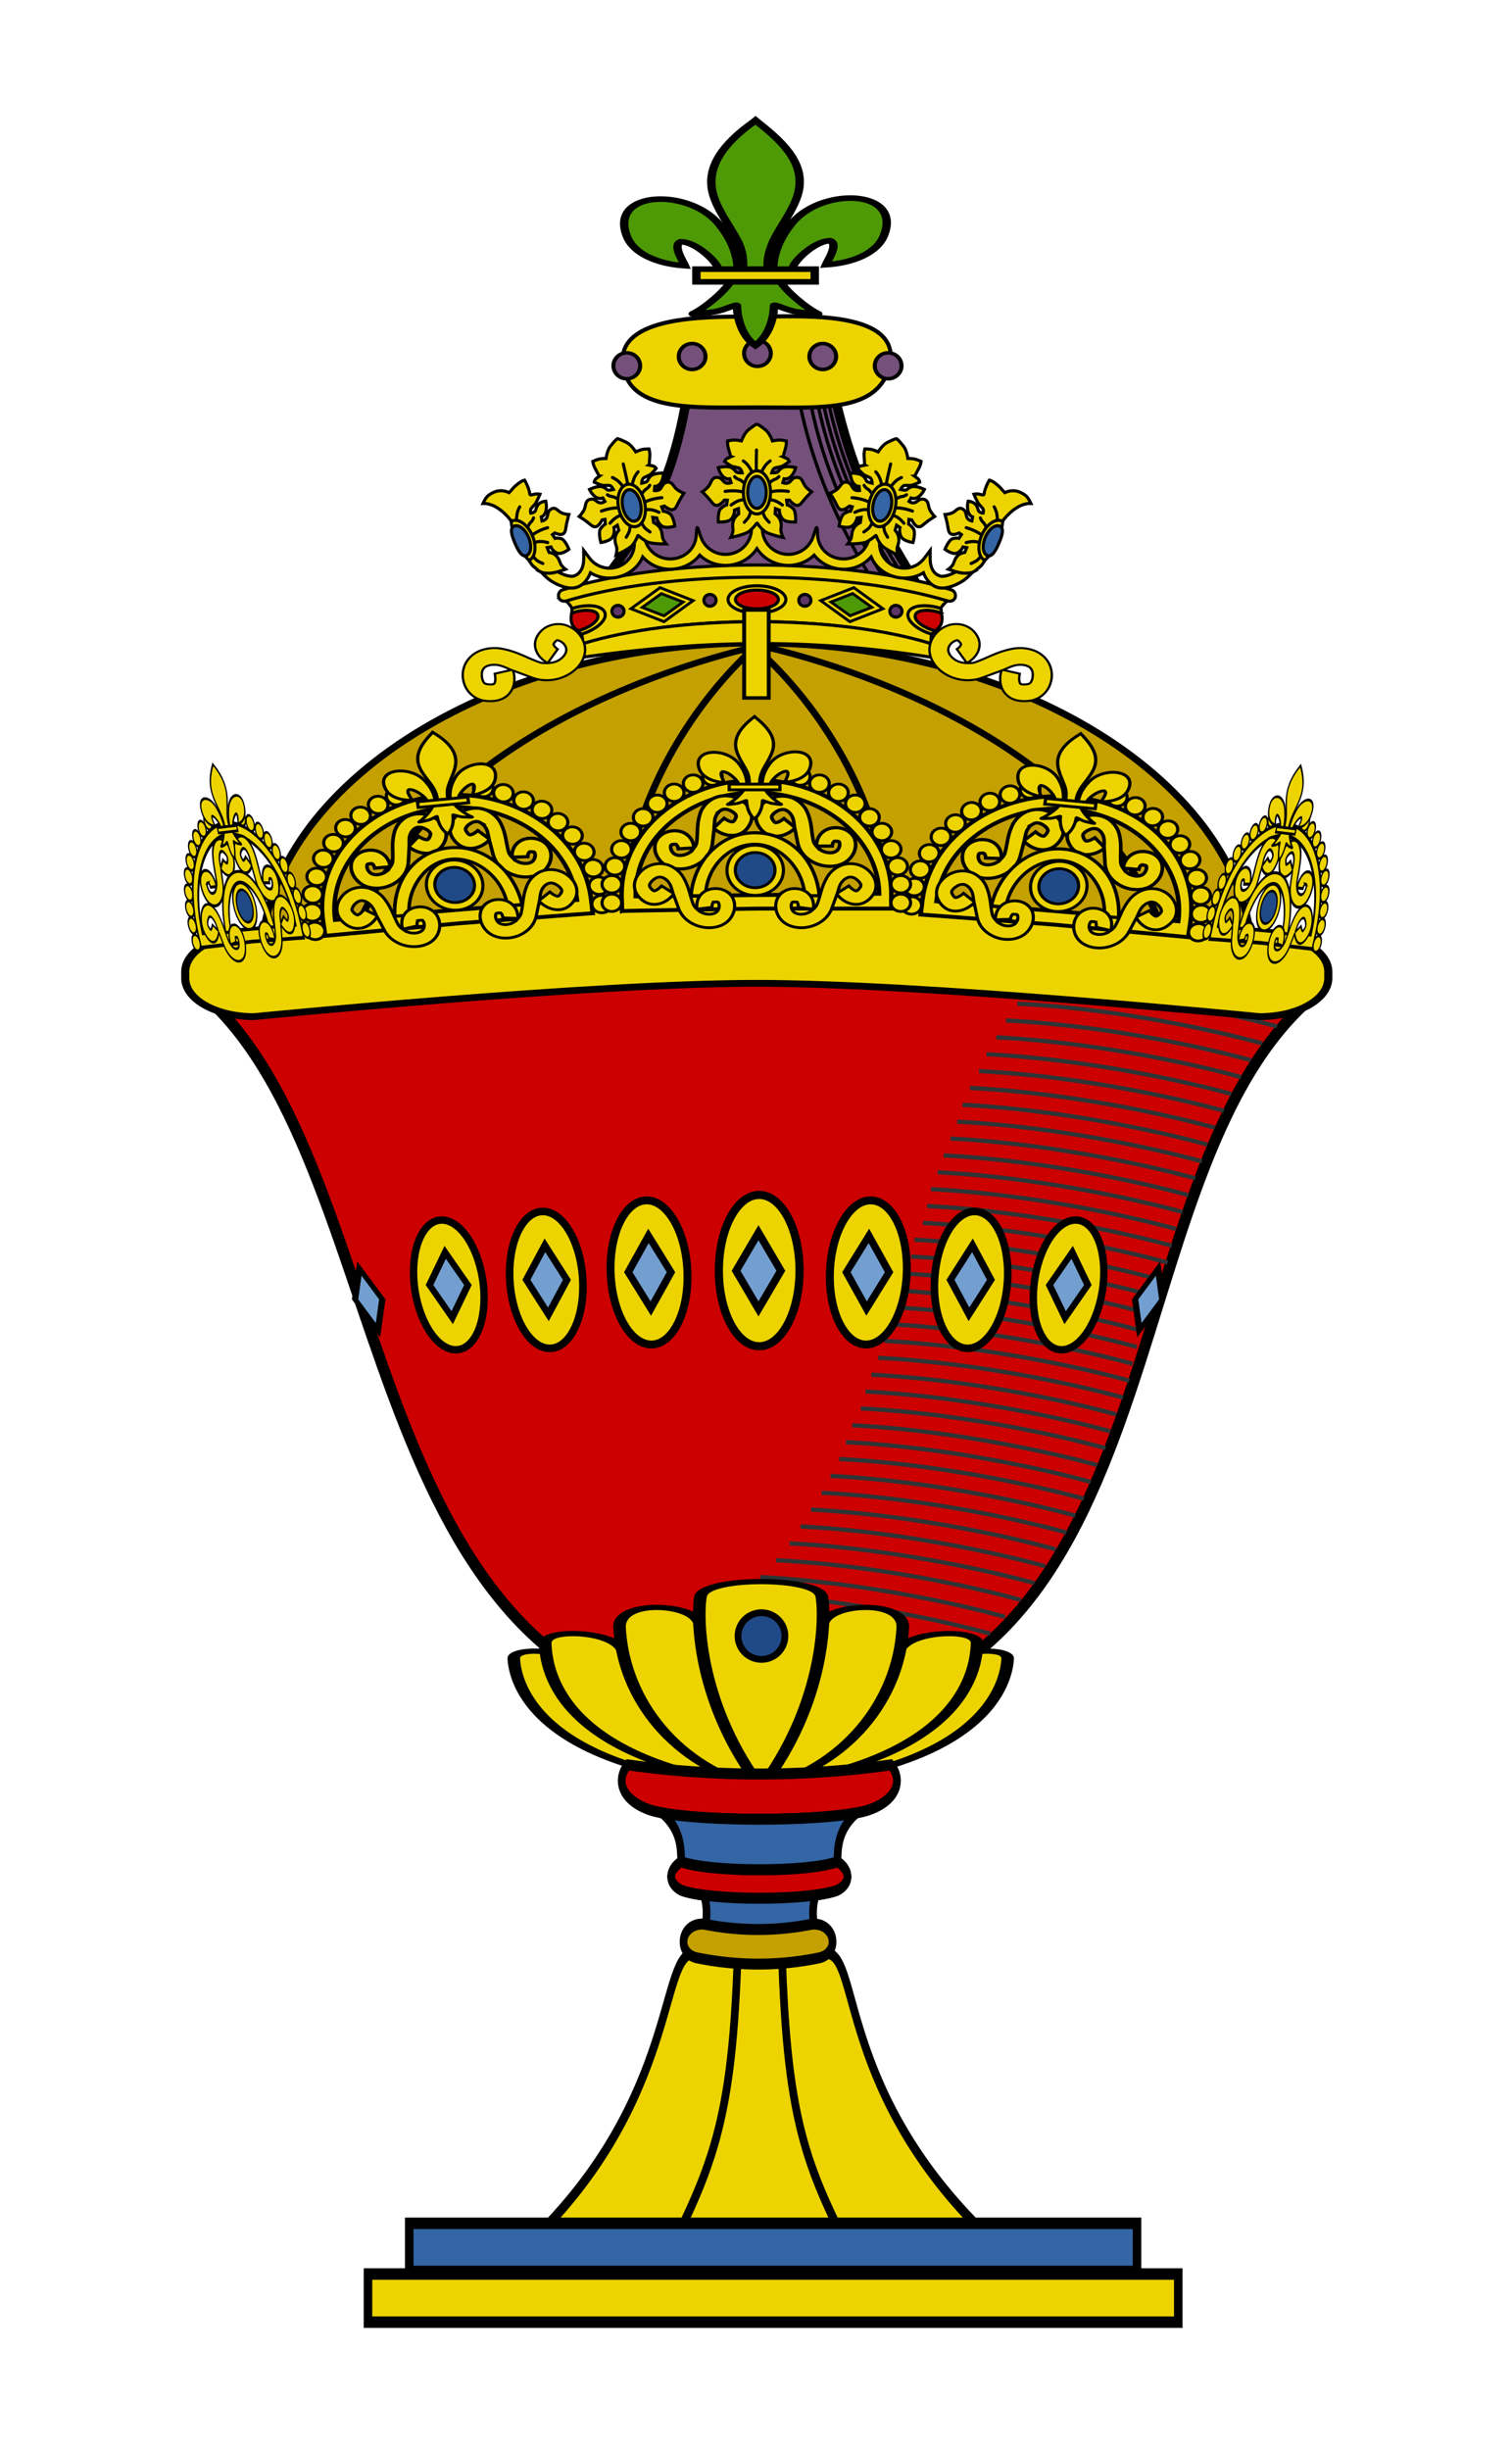 <svg xmlns="http://www.w3.org/2000/svg" xmlns:xlink="http://www.w3.org/1999/xlink" width="178.998" height="289.999" viewBox="0 0 47.36 76.729" xmlns:v="https://vecta.io/nano"><style><![CDATA[.B{fill:#edd400}.C{fill-rule:evenodd}.D{stroke-width:.415}.E{stroke-width:3.074}.F{stroke-width:.4}.G{stroke-width:.387}.H{fill:#729fcf}.I{fill:#3465a4}.J{fill:none}.K{stroke-width:1.154}.L{fill:#c00}.M{fill:#204a87}.N{stroke-width:.813}.O{stroke-width:1.284}.P{stroke-width:1.054}.Q{stroke-width:.438}.R{stroke-width:.386}.S{stroke-linecap:round}.T{stroke-width:22.636}.U{fill:#4e9a06}.V{stroke-width:1.009}.W{stroke-width:.967}.X{stroke-width:.943}.Y{stroke-width:.948}.Z{stroke-width:1.362}.a{stroke-width:3.367}.b{stroke-width:3.375}]]></style><g transform="matrix(.265 0 0 .264 -3.867 55.398)"><g transform="matrix(.928 0 0 .928 5.395 4.792)"><path d="M177.38-104.13c-27.278 22.738-15.881 92.133-69.479 92.722S61.753-81.393 35.834-104.13c0 0 47.182-9.128 70.773-9.128s70.773 9.128 70.773 9.128z" stroke="#000" stroke-width="1.438" class="C L"/><g stroke="#2e3436" stroke-width=".539" class="J"><use xlink:href="#B"/><use xlink:href="#B" x="1.87" y="-2.156"/><use xlink:href="#B" x="3.87" y="-4.312"/><use xlink:href="#B" x="5.59" y="-6.468"/><use xlink:href="#B" x="6.99" y="-8.624"/><use xlink:href="#B" x="8.32" y="-10.78"/><use xlink:href="#B" x="9.69" y="-12.936"/><use xlink:href="#B" x="10.82" y="-15.091"/><use xlink:href="#B" x="11.92" y="-17.247"/><use xlink:href="#B" x="12.78" y="-19.403"/><use xlink:href="#B" x="13.58" y="-21.559"/><use xlink:href="#B" x="14.67" y="-23.715"/><use xlink:href="#B" x="15.28" y="-25.871"/><use xlink:href="#B" x="16.02" y="-28.027"/><use xlink:href="#B" x="16.9" y="-30.183"/><use xlink:href="#B" x="17.71" y="-32.339"/><use xlink:href="#B" x="18.12" y="-34.495"/><use xlink:href="#B" x="18.66" y="-36.651"/><use xlink:href="#B" x="18.93" y="-38.807"/><use xlink:href="#B" x="20.01" y="-40.963"/><use xlink:href="#B" x="21.09" y="-43.119"/><use xlink:href="#B" x="21.5" y="-45.275"/><use xlink:href="#B" x="25.23" y="-56.055"/><use xlink:href="#B" x="22.58" y="-47.431"/><use xlink:href="#B" x="23.12" y="-49.587"/><use xlink:href="#B" x="27.62" y="-62.523"/><use xlink:href="#B" x="26.95" y="-60.367"/><use xlink:href="#B" x="26.09" y="-58.211"/><use xlink:href="#B" x="24.47" y="-53.899"/><use xlink:href="#B" x="23.61" y="-51.743"/><use xlink:href="#B" x="28.58" y="-64.679"/><use xlink:href="#B" x="29.73" y="-66.835"/><use xlink:href="#B" x="30.68" y="-68.991"/><use xlink:href="#B" x="31.93" y="-71.147"/><use xlink:href="#B" x="33.17" y="-73.305"/><use xlink:href="#B" x="34.61" y="-75.455"/><use xlink:href="#B" x="36.52" y="-77.615"/><use xlink:href="#B" x="38.14" y="-79.775"/></g><g stroke="#000"><g transform="matrix(1.13 0 0 .472 -10.582 -84.725)"><g stroke-width="1.416" class="B"><path d="M110.77 134.08c-.381-4.182-13.296-4.181-13.678 0a26.85 26.85 0 0 0-.066.918c-.342 6.089.37 22.694 6.905 38.543 6.534-15.848 7.247-32.454 6.905-38.543-.019-.339-.042-.646-.066-.918z" class="C"/><path d="M103.93 173.54c-9.647-4.832-15.538-21.171-15.963-38.362-.174-7.046 9.179-5.681 9.059-.18"/><g class="C"><path d="M110.84 134.99c.343 6.089-.37 22.694-6.905 38.543 9.647-4.832 15.538-21.171 15.963-38.363.174-7.046-9.179-5.681-9.058-.18z"/><path d="M103.93 173.54c-6.535-15.848-7.248-32.454-6.905-38.543.12-5.501-9.233-6.866-9.059.18.425 17.191 6.317 33.531 15.964 38.363z"/></g><path d="M125.72 140.23c.4-4.487 6.172-4.514 5.994-1.546-.13 6.093-2.239 30.692-27.784 34.858M82.064 140.23c-.402-4.487-6.194-4.514-6.015-1.546.13 6.093 2.247 30.692 27.881 34.858"/><path d="M88.501 137.77c-.226-6.731-8.963-7.49-8.909-3.299.101 7.976 1.825 32.816 25.891 39.068"/><path d="M103.93 173.54c-9.647-5.456-15.538-23.906-15.963-43.318-.174-7.956 9.179-6.415 9.059-.204"/><path d="M119.29 137.77c.228-6.731 9.03-7.49 8.976-3.299-.102 7.976-1.838 32.816-26.085 39.068"/><path d="M103.93 173.54c9.647-5.456 15.538-23.906 15.963-43.318.174-7.956-9.179-6.415-9.058-.204"/><path d="M103.93 173.54c-6.898-21.893-7.308-44.891-6.838-51.636.381-5.471 13.296-5.472 13.678 0 .47 6.744.06 29.742-6.838 51.636"/></g><path transform="matrix(.954 0 0 2.284 5.322 -1066.3)" d="m106.17 524.89a2.768 2.768 0 1 1-5.537 0 2.768 2.768 0 1 1 5.537 0z" stroke-width=".8" class="M"/></g><path d="M111.748-68.875c0 5.342-2.301 9.672-5.138 9.672s-5.138-4.33-5.138-9.672 2.301-9.672 5.138-9.672 5.138 4.33 5.138 9.672z" stroke-width="1.042" class="B"/><use xlink:href="#C" transform="matrix(-.488 -.834 .488 -.834 1.91 -2.159)" class="H K"/><use xlink:href="#D" class="B V"/><use xlink:href="#C" transform="matrix(-.491 -.795 .44 -.795 -5.09 -5.099)" class="H K"/><use xlink:href="#E" class="B W"/><use xlink:href="#C" transform="matrix(-.48 -.755 .404 -.755 -12.168 -7.322)" class="H K"/><use xlink:href="#F" class="B X"/><use xlink:href="#C" transform="matrix(-.495 -.715 .342 -.715 -16.529 -9.857)" class="H K"/><use xlink:href="#G" class="B Y"/><use xlink:href="#C" transform="matrix(-.5 -.675 .093 -.675 9.584 -11.221)" class="H Z"/><g transform="matrix(-1 0 0 1 213.09 0)"><use xlink:href="#D" class="B V"/><use xlink:href="#C" transform="matrix(-.491 -.795 .44 -.795 -5.09 -5.099)" class="H K"/><use xlink:href="#E" class="B W"/><use xlink:href="#C" transform="matrix(-.48 -.755 .404 -.755 -12.168 -7.322)" class="H K"/><use xlink:href="#F" class="B X"/><use xlink:href="#C" transform="matrix(-.495 -.715 .342 -.715 -16.529 -9.857)" class="H K"/><use xlink:href="#G" class="B Y"/><use xlink:href="#C" transform="matrix(-.5 -.675 .093 -.675 9.584 -11.221)" class="H Z"/></g><g transform="matrix(1.432 0 0 1.939 -44.9 -379.48)"><g transform="matrix(.838 0 0 .889 18.741 38.689)" class="N"><path d="M127.36 207.74c-15.746-10.995-12.562-21.253-16.852-20.396H97.427c-4.2-.851-1.62 9.729-16.418 20.396z" class="B"/><g class="C"><path d="M93.619 176.89c4.731.618 15.846.618 20.577 0a13.35 13.35 0 0 0 1.314-.227c2.967-.706 3.71-2.181 2.349-3.341-4.437.441-9.116.677-13.952.677a141.48 141.48 0 0 1-13.951-.677c-1.361 1.159-.618 2.635 2.349 3.341.349.083.793.158 1.314.227z" class="L"/><g fill="#ffd42a"><path d="M112.2 180.5c-3.035.799-13.551.799-16.586 0-1.322.611-1.496 1.559 0 2.114.278.073.618.139 1.009.199 3.496.533 11.072.533 14.568 0 .391-.06.731-.126 1.009-.199 1.496-.555 1.322-1.502 0-2.114z"/><use xlink:href="#H"/><path d="M95.614 180.5c3.035.799 13.551.799 16.586 0"/></g><path d="M109.98 182.81c-2.891.441-9.156.441-12.047 0 .383.651.486 1.544.248 2.489 3.544.469 8.007.469 11.548 0-.235-.945-.132-1.839.251-2.489z" class="I"/><use xlink:href="#H" class="L"/></g><path d="M95.614 180.5c3.035.799 13.551.799 16.586 0" class="B"/><path d="M95.614 180.5c3.035.799 13.551.799 16.586 0 .039-.868-.061-2.296 1.995-3.612-4.732.618-15.846.618-20.577 0 2.057 1.316 1.957 2.745 1.995 3.612z" class="C I"/><path d="M101.58 188c-.671 12.756-3.027 15.689-9.215 24.193m23.198 0c-6.186-8.375-8.542-11.18-9.213-23.936" class="B"/><path d="M97.264 187.63c4.337.62 8.817.62 13.011 0 2.178-.342 1.74-2.594-.751-2.5a41.62 41.62 0 0 1-11.505 0c-2.494-.094-2.932 2.157-.754 2.5h0z" fill="#c4a000" class="C"/></g><g stroke-width=".758"><path d="M71.006 226.335h72.073v3.176H71.006z" class="B"/><path d="M74.674 222.994h64.733v3.176H74.674z" class="I"/></g></g></g></g><g stroke="#000" transform="matrix(1 0 0 .886 0 -10.1)"><g transform="matrix(-1 0 0 1 208.66 0)"><path d="M83.905-144.05s10.369-1.778 20.086-1.778 21.43 1.778 21.43 1.778-6.742-8.319-9.856-16.89c-2.629-7.237-3.254-16.432-3.254-16.432H96.287s-1.382 9.715-4.259 17.064-8.123 16.258-8.123 16.258z" fill="#75507b" stroke-width="1.116"/><path d="M96.98-177.48c-1.385 14.229-6.905 24.825-11.865 32.843m12.49-32.843c-1.385 14.229-6.733 24.584-11.693 32.602m12.312-32.332c-1.385 14.229-6.733 24.584-11.693 32.602M98.98-176.79c-1.385 14.229-6.733 24.584-11.693 32.602m13.073-33.152c-1.385 14.229-6.733 25.409-11.693 33.427" class="F J"/></g><path d="M97.782 101.52c7.609 0 27.681-1.506 27.959 7.715v.958c-1.748 10.529-13.957 9.376-27.489 9.376s-27.645 1.051-27.959-9.376v-.958c1.169-8.338 19.88-7.715 27.489-7.715z" stroke-width=".825" transform="matrix(.571 0 0 .673 48.081 -251.36)" class="B"/><g fill="#75507b" stroke-width=".478"><use xlink:href="#I"/><use xlink:href="#I" x="7.723" y="-1.243"/><use xlink:href="#I" x="15.444" y="-1.661"/><use xlink:href="#I" x="23.163" y="-1.243"/><use xlink:href="#I" x="30.894"/></g><g transform="matrix(.825 0 0 .825 16.352 -6.453)" fill="#c4a000"><path d="M35.349-109.63c0-27.151 31.764-51.452 70.946-51.452s70.946 24.301 70.946 51.452c0 0-44.513-7.873-70.671-7.563s-71.221 7.563-71.221 7.563z" stroke-width="1.07"/><path d="M107.57-160.84s-48.978 10.429-59.701 49.797"/><path d="m105.87-160.84s48.978 10.429 59.701 49.797"/><path d="M86.938-114.9c.851-28.787 19.534-45.945 19.534-45.945m19.178 46.505c-.851-28.787-19.534-45.945-19.534-45.945"/></g><path d="M53.341 104.76s33.773-3.992 50.659-3.992 50.659 3.992 50.659 3.992c3.84 0 6.931 2.053 6.931 4.604v.772c0 2.551-3.091 4.604-6.931 4.604 0 0-33.773-3.992-50.659-3.992s-50.659 3.992-50.659 3.992c-3.84 0-6.931-2.053-6.931-4.604v-.772c0-2.551 3.091-4.604 6.931-4.604z" stroke-width=".816" transform="matrix(1.173 0 0 1.118 -17.95 -217.61)" class="B"/><g transform="matrix(.928 0 0 .928 5.437 5.497)"><g transform="matrix(.992 .105 -.13 .994 23.588 -10.315)"><g transform="matrix(.438 0 0 .438 69.462 -164.05)" class="B"><use xlink:href="#J" class="O"/><g class="P"><use xlink:href="#K"/><use xlink:href="#L"/></g></g><g transform="matrix(1.034 0 0 1.034 -3.586 -227.14)"><use xlink:href="#M" class="B Q"/><use xlink:href="#N" class="B G"/><use xlink:href="#O" class="M R"/><g class="B G"><use xlink:href="#P"/><use xlink:href="#Q"/></g></g><g class="B"><g class="F"><use xlink:href="#R"/><use xlink:href="#R" y="2.68"/><use xlink:href="#R" x="0.395" y="-2.58"/><use xlink:href="#R" x="1.228" y="-5.04"/><use xlink:href="#R" x="2.413" y="-7.54"/><use xlink:href="#R" x="3.992" y="-9.65"/><use xlink:href="#R" x="5.79" y="-11.62"/><use xlink:href="#R" x="7.94" y="-13.2"/><use xlink:href="#R" x="10.359" y="-14.52"/><use xlink:href="#R" x="12.806" y="-15.53"/></g><g transform="matrix(-1 0 0 1 212.39 0)" class="F"><use xlink:href="#R"/><use xlink:href="#R" y="2.68"/><use xlink:href="#R" x="0.395" y="-2.58"/><use xlink:href="#R" x="1.228" y="-5.04"/><use xlink:href="#R" x="2.413" y="-7.54"/><use xlink:href="#R" x="3.992" y="-9.65"/><use xlink:href="#R" x="5.79" y="-11.62"/><use xlink:href="#R" x="7.94" y="-13.2"/><use xlink:href="#R" x="10.359" y="-14.52"/><use xlink:href="#R" x="12.806" y="-15.53"/></g><g class="C D"><use xlink:href="#S"/><use xlink:href="#T"/></g><use xlink:href="#U" class="D"/><use xlink:href="#V" class="C D"/><use xlink:href="#W" class="D"/></g></g><g transform="matrix(.38 .051 -.185 .923 108.487 -10.254)"><g transform="matrix(.438 0 0 .438 69.462 -164.05)" class="B"><use xlink:href="#J" class="O"/><g class="P"><use xlink:href="#K"/><use xlink:href="#L"/></g></g><g transform="matrix(1.034 0 0 1.034 -3.586 -227.14)"><use xlink:href="#M" class="B Q"/><use xlink:href="#N" class="B G"/><use xlink:href="#O" class="M R"/><g class="B G"><use xlink:href="#P"/><use xlink:href="#Q"/></g></g><g class="B"><g class="F"><use xlink:href="#R"/><use xlink:href="#R" y="2.68"/><use xlink:href="#R" x="0.395" y="-2.58"/><use xlink:href="#R" x="1.228" y="-5.04"/><use xlink:href="#R" x="2.413" y="-7.54"/><use xlink:href="#R" x="3.992" y="-9.65"/><use xlink:href="#R" x="5.79" y="-11.62"/><use xlink:href="#R" x="7.94" y="-13.2"/><use xlink:href="#R" x="10.359" y="-14.52"/><use xlink:href="#R" x="12.806" y="-15.53"/></g><g transform="matrix(-1 0 0 1 212.39 0)" class="F"><use xlink:href="#R"/><use xlink:href="#R" y="2.68"/><use xlink:href="#R" x="0.395" y="-2.58"/><use xlink:href="#R" x="1.228" y="-5.04"/><use xlink:href="#R" x="2.413" y="-7.54"/><use xlink:href="#R" x="3.992" y="-9.65"/><use xlink:href="#R" x="5.79" y="-11.62"/><use xlink:href="#R" x="7.94" y="-13.2"/><use xlink:href="#R" x="10.359" y="-14.52"/><use xlink:href="#R" x="12.806" y="-15.53"/></g><g class="C D"><use xlink:href="#S"/><use xlink:href="#T"/></g><use xlink:href="#U" class="D"/><use xlink:href="#V" class="C D"/><use xlink:href="#W" class="D"/></g></g><g transform="matrix(-1 0 0 1 212.68 .195)"><g transform="matrix(.992 .105 -.13 .994 23.771 -10.704)"><g transform="matrix(.438 0 0 .438 69.462 -164.05)" class="B"><use xlink:href="#J" class="O"/><g class="P"><use xlink:href="#K"/><use xlink:href="#L"/></g></g><g transform="matrix(1.034 0 0 1.034 -3.586 -227.14)"><use xlink:href="#M" class="B Q"/><use xlink:href="#N" class="B G"/><use xlink:href="#O" class="M R"/><g class="B G"><use xlink:href="#P"/><use xlink:href="#Q"/></g></g><g class="B"><g class="F"><use xlink:href="#R"/><use xlink:href="#R" y="2.68"/><use xlink:href="#R" x="0.395" y="-2.58"/><use xlink:href="#R" x="1.228" y="-5.04"/><use xlink:href="#R" x="2.413" y="-7.54"/><use xlink:href="#R" x="3.992" y="-9.65"/><use xlink:href="#R" x="5.79" y="-11.62"/><use xlink:href="#R" x="7.94" y="-13.2"/><use xlink:href="#R" x="10.359" y="-14.52"/><use xlink:href="#R" x="12.806" y="-15.53"/></g><g transform="matrix(-1 0 0 1 212.39 0)" class="F"><use xlink:href="#R"/><use xlink:href="#R" y="2.68"/><use xlink:href="#R" x="0.395" y="-2.58"/><use xlink:href="#R" x="1.228" y="-5.04"/><use xlink:href="#R" x="2.413" y="-7.54"/><use xlink:href="#R" x="3.992" y="-9.65"/><use xlink:href="#R" x="5.79" y="-11.62"/><use xlink:href="#R" x="7.94" y="-13.2"/><use xlink:href="#R" x="10.359" y="-14.52"/><use xlink:href="#R" x="12.806" y="-15.53"/></g><g class="C D"><use xlink:href="#S"/><use xlink:href="#T"/></g><use xlink:href="#U" class="D"/><use xlink:href="#V" class="C D"/><use xlink:href="#W" class="D"/></g></g><g transform="matrix(.38 .051 -.185 .923 108.67 -10.643)"><g transform="matrix(.438 0 0 .438 69.462 -164.05)" class="B"><use xlink:href="#J" class="O"/><g class="P"><use xlink:href="#K"/><use xlink:href="#L"/></g></g><g transform="matrix(1.034 0 0 1.034 -3.586 -227.14)"><use xlink:href="#M" class="B Q"/><use xlink:href="#N" class="B G"/><use xlink:href="#O" class="M R"/><g class="B G"><use xlink:href="#P"/><use xlink:href="#Q"/></g></g><g class="B"><g class="F"><use xlink:href="#R"/><use xlink:href="#R" y="2.68"/><use xlink:href="#R" x="0.395" y="-2.58"/><use xlink:href="#R" x="1.228" y="-5.04"/><use xlink:href="#R" x="2.413" y="-7.54"/><use xlink:href="#R" x="3.992" y="-9.65"/><use xlink:href="#R" x="5.79" y="-11.62"/><use xlink:href="#R" x="7.94" y="-13.2"/><use xlink:href="#R" x="10.359" y="-14.52"/><use xlink:href="#R" x="12.806" y="-15.53"/></g><g transform="matrix(-1 0 0 1 212.39 0)" class="F"><use xlink:href="#R"/><use xlink:href="#R" y="2.68"/><use xlink:href="#R" x="0.395" y="-2.58"/><use xlink:href="#R" x="1.228" y="-5.04"/><use xlink:href="#R" x="2.413" y="-7.54"/><use xlink:href="#R" x="3.992" y="-9.65"/><use xlink:href="#R" x="5.79" y="-11.62"/><use xlink:href="#R" x="7.94" y="-13.2"/><use xlink:href="#R" x="10.359" y="-14.52"/><use xlink:href="#R" x="12.806" y="-15.53"/></g><g class="C D"><use xlink:href="#S"/><use xlink:href="#T"/></g><use xlink:href="#U" class="D"/><use xlink:href="#V" class="C D"/><use xlink:href="#W" class="D"/></g></g></g><g transform="matrix(.438 0 0 .438 69.462 -164.828)" class="B"><use xlink:href="#J" class="O"/><g class="P"><use xlink:href="#K"/><use xlink:href="#L"/></g></g><g transform="matrix(1.034 0 0 1.034 -3.586 -227.918)"><use xlink:href="#M" class="B Q"/><use xlink:href="#N" class="B G"/><use xlink:href="#O" class="M R"/><g class="B G"><use xlink:href="#P"/><use xlink:href="#Q"/></g></g><g class="B"><g class="F"><use xlink:href="#R" y="-0.778"/><use xlink:href="#R" y="1.902"/><use xlink:href="#R" x="0.395" y="-3.358"/><use xlink:href="#R" x="1.228" y="-5.818"/><use xlink:href="#R" x="2.413" y="-8.318"/><use xlink:href="#R" x="3.992" y="-10.428"/><use xlink:href="#R" x="5.79" y="-12.398"/><use xlink:href="#R" x="7.94" y="-13.978"/><use xlink:href="#R" x="10.359" y="-15.298"/><use xlink:href="#R" x="12.806" y="-16.308"/></g><g transform="matrix(-1 0 0 1 212.39 -.778)" class="F"><use xlink:href="#R"/><use xlink:href="#R" y="2.68"/><use xlink:href="#R" x="0.395" y="-2.58"/><use xlink:href="#R" x="1.228" y="-5.04"/><use xlink:href="#R" x="2.413" y="-7.54"/><use xlink:href="#R" x="3.992" y="-9.65"/><use xlink:href="#R" x="5.79" y="-11.62"/><use xlink:href="#R" x="7.94" y="-13.2"/><use xlink:href="#R" x="10.359" y="-14.52"/><use xlink:href="#R" x="12.806" y="-15.53"/></g><g class="C D"><use xlink:href="#S" y="-0.778"/><use xlink:href="#T" y="-0.778"/></g><use xlink:href="#U" y="-0.778" class="D"/><use xlink:href="#V" y="-0.778" class="C D"/><use xlink:href="#W" y="-0.778" class="D"/></g></g><g transform="matrix(.044 0 0 .033 88.043 -209.58)" class="T"><g class="U"><path d="M407.62 609.2c1.425-61.956 16.751-119.54 45.29-174.11 74.714-157.19 302.92-153.43 252.62 38.811-18.537 70.839-81.509 112.47-156.32 119.62 5.4-18.665 35.1-84.652 11.124-97.562-38.338 1.448-85.944 67.705-97.393 99.301-1.653 4.536-1.19 9.778-3.036 14.24m-147.325 3.8c-1.425-61.956-16.751-119.54-45.29-174.11C192.576 282-35.63 285.76 14.67 478.001c18.537 70.839 81.509 112.47 156.32 119.62-5.4-18.665-35.1-84.652-11.124-97.562 38.338 1.448 85.944 67.705 97.393 99.301 1.653 4.536 1.19 9.778 3.036 14.24" class="C"/><path d="M355.68 13.043c-78.714 84.849-131.56 182.96-108.78 298.03 12.57 63.484 43.042 122.28 64.531 183.44 13.436 38.37 16.872 78.452 15.281 118.78h66.781c-3.197-40.626 3.807-79.998 15.281-118.78 20.474-61.538 51.626-119.91 64.531-183.44 24.128-118.78-32.507-208.36-108.44-297.66l-4.64-5.918z"/><path d="M293.4 660.32c-13.962 39.13-70.888 110.79-101.12 131.22-7.842 5.298 37.486-3.052 57.781-7.5 26.619-5.835 61.217-34.198 60.406-24.188-.076 45.838 12.811 122.32 46.406 157.47l3.182 3.388 3.287-3.388c33.578-39.171 46.238-108.04 46.406-157.47-.811-10.01 33.787 18.353 60.406 24.188 20.295 4.448 65.623 12.798 57.781 7.5-30.237-20.427-87.132-92.089-101.09-131.22z" class="C"/></g><path d="M201.41 611.3H519.3v51.503H201.41z" class="B"/></g><g transform="matrix(.118 0 0 .136 84.549 -255.12)"><g class="B E"><path d="M164.8 830.16c-69.274.135-131.45 8.818-175.21 22.295 3.636-1.725-1.739-17.184-6.259-28.837-5.467-14.094-13.492-16.174-13.492-16.174 48.384-14.292 120.3-24.373 195.26-24.469 74.99.096 147.27 9.85 195.66 24.142 0 0-9.57 3.128-15.033 17.224-4.519 11.651-8.196 26.388-4.554 28.114-43.759-13.477-107.1-22.16-176.37-22.295"/><path d="M165.22 786.41c-74.962.118-142.31 9.037-190.7 23.352-3.226.967-6.637-.298-7.683-3.35-1.045-3.057.691-6.564 3.917-7.553 48.592-14.905 117.68-24.262 194.48-24.419 76.817.14 146.17 9.515 194.77 24.419 3.226.989 4.963 4.496 3.917 7.553-1.051 3.052-4.462 4.316-7.683 3.35-48.39-14.314-116.03-23.234-191.02-23.352"/><path d="M165.5 728.73l6.56 1.233c-1.057 2.712-1.276 5.674-1.276 8.795 0 13.908 11.69 25.223 26.08 25.223 11.551 0 21.388-7.311 24.767-17.41.379.267 2.487-9.123 3.576-9.008.913.098.817 9.755 1.153 9.581 1.671 12.718 13.04 21.322 25.84 21.322 14.369 0 26.022-11.256 26.022-25.191 0-1.037-.059-2.073-.198-3.077l8.167-8.271 4.388 10.541c-1.745 3.312-2.439 7.027-2.439 11.01 0 13.296 11.129 24.05 24.869 24.05 8.642 0 16.232-4.25 20.689-10.699l5.226-6.793-.037 8.331c0 8.37 3.459 15.877 11.45 17.203 0 0 9.176.578 21.33-9.177 12.165-9.755 18.864-17.836 18.864-17.836l1.046 9.772s-10.094 15.954-21.084 22.457c-6.005 3.579-15.127 7.327-22.381 6.116-7.676-1.271-13.142-7.562-15.96-14.813-5.471 3.29-11.93 5.211-18.848 5.211-14.866 0-28.226-8.331-33.511-20.875-6.838 7.54-16.36 12.178-27.527 12.178-11.871 0-22.744-5.462-29.561-13.853-6.699 6.236-15.805 10.083-25.84 10.083-13.142 0-24.863-6.58-31.509-16.51-6.635 9.93-18.346 16.51-31.466 16.51-10.03 0-19.157-3.846-25.861-10.083-6.79 8.391-17.684 13.853-29.55 13.853-11.172 0-20.695-4.638-27.538-12.178-5.279 12.544-18.634 20.875-33.505 20.875-6.923 0-13.355-1.921-18.821-5.211-2.845 7.251-8.311 13.542-15.965 14.813-7.254 1.211-16.376-2.537-22.397-6.116-10.996-6.504-21.079-22.457-21.079-22.457l1.057-9.772s6.704 8.081 18.848 17.836c12.165 9.772 21.33 9.177 21.33 9.177 7.991-1.326 11.444-8.833 11.444-17.203l-.037-8.331 5.226 6.793c4.452 6.449 12.069 10.699 20.695 10.699 13.734 0 24.863-10.754 24.863-24.05 0-3.983-.699-7.698-2.445-11.01l4.388-10.541 8.178 8.271c-.123 1.004-.198 2.041-.198 3.077 0 13.935 11.636 25.191 26.016 25.191 12.821 0 24.169-8.604 25.84-21.322.358.175.262-9.483 1.169-9.581 1.078-.115 3.203 9.275 3.56 9.008 3.4 10.099 13.222 17.41 24.81 17.41 14.385 0 26.038-11.316 26.038-25.223 0-3.121-.181-6.083-1.254-8.795l6.8-1.233"/><path d="M165.23 635.68c-1.015.303-4.816 2.886-8.442 5.735-4.222 3.317-6.946 10.864-6.946 10.864s-4.267-.89-6.981-.89-6.91.89-6.91.89-.449 3.314.962 7.729 1.783 7.398 2.778 7.729l-3.847 1.674c-2.111.905-2.885 3.063-2.885 3.063s5.727 4.526 8.442 5.129 3.286.608 5.699 1.211 3.491 4.88 3.491 4.88-2.182.052-4.595-.249-2.221-2.856-6.34-4.915-13.037 0-13.037 0 1.028 4.751 4.346 8.371 7.266 2.707 7.266 2.707l1.282 3.811s-3.972 1.525-6.554-.427c-2.538-1.919-3.471-5.11-8.157-4.809-4.898.315-5.103 4.946-7.516 8.264s-6.661 5.913-6.661 5.913 4.012 3.81 6.875 7.088c3.442 3.942 4.448 6.305 7.765 6.305s7.48-5.2 7.48-5.2l2.956.107-.641 4.559s-2.009.332-5.628 3.348-2.743 13.464-2.743 13.464 9.432.82 12.894-2.85c3.567-3.781 3.313-8.834 3.313-8.834l3.918-1.425.356 5.129s-4.243 2.902-5.45 7.124-.39 5.449-.321 9.047c.053 2.746-2.244 7.053-2.244 7.053s13.11-2.488 18.237-5.806c13.642-11.59 2.791-10.48 15.958 0 5.127 3.317 18.237 5.806 18.237 5.806s-2.297-4.307-2.244-7.053c.069-3.599.886-4.825-.321-9.047s-5.45-7.124-5.45-7.124l.356-5.129 3.918 1.425c0 0-.255 5.053 3.313 8.834 3.462 3.669 12.894 2.85 12.894 2.85s.876-10.448-2.743-13.464-5.628-3.348-5.628-3.348l-.641-4.559 2.956-.107c0 0 4.198 5.2 7.516 5.2s4.287-2.362 7.729-6.305c2.863-3.278 6.875-7.088 6.875-7.088s-4.248-2.595-6.661-5.913-2.618-7.948-7.516-8.264c-4.685-.302-5.619 2.889-8.157 4.809-2.582 1.953-6.518.427-6.518.427l1.247-3.811s3.949.912 7.266-2.707 4.346-8.371 4.346-8.371-8.918-2.059-13.037 0-3.928 4.614-6.34 4.915-4.595.249-4.595.249 1.078-4.277 3.491-4.88 2.985-.608 5.699-1.211 8.442-5.129 8.442-5.129-.774-2.159-2.885-3.063l-3.847-1.674c.995-.332 1.367-3.314 2.778-7.729s.962-7.729.962-7.729-4.196-.89-6.91-.89-6.981.89-6.981.89-2.724-7.546-6.946-10.864c-2.766-1.987-5.582-4.587-8.727-5.735z" class="C"/></g><path d="M159.43 721.15s-1.248 4.243-2.246 5.99-4.493 5.241-4.493 5.241m-.751-22.211c-4.917.28-8.841 2.634-12.48 5.241m11.73-12.981c-4.957-1.116-10.768-1.379-17.721-.499m18.971-8.241s-2.746-2.746-5.242-3.494-4.243-2.746-4.243-2.746m21.965-6.24c-.499-1.248 0-19.968 0-19.968m-4.74 21.718s-.17-1.379-2.746-5.241c-2.496-3.744-5.741-5.741-5.741-5.741m19.217 49.172s1.248 4.243 2.246 5.99 4.493 5.241 4.493 5.241m.751-22.211c4.917.28 8.841 2.634 12.48 5.241m-11.74-12.981c4.957-1.116 10.768-1.379 17.721-.499M177.9 693.69s2.746-2.746 5.242-3.494 4.243-2.746 4.243-2.746m-17.225-4.49s.17-1.379 2.746-5.241c2.496-3.744 5.741-5.741 5.741-5.741" class="E J S"/><g class="E"><path d="M151.78 702.91c0-11.743 6.083-21.216 13.579-21.216s13.604 9.473 13.604 21.216c0 11.753-6.083 21.258-13.604 21.258-7.496 0-13.579-9.505-13.579-21.258" class="B"/><path d="M156.05 702.92c0-8.722 4.174-15.758 9.318-15.758s9.336 7.036 9.336 15.758c0 8.73-4.174 15.789-9.336 15.789-5.144 0-9.318-7.059-9.318-15.789" class="I"/><path d="M305.05 650.05c-1.036.085-5.223 1.815-9.3 3.842-4.747 2.36-8.961 9.165-8.961 9.165s-3.894-1.76-6.491-2.327-6.802-.572-6.802-.572-1.136 3.144-.726 7.753.13 7.6 1.012 8.132l-4.038.833c-2.213.443-3.413 2.391-3.413 2.391s4.516 5.617 6.985 6.773 3.015 1.28 5.195 2.372 2.301 5.496 2.301 5.496-2.099-.404-4.344-1.202-1.517-3.254-5.02-6.126-12.475-2.72-12.475-2.72-.029 4.857 2.375 9.085 6.377 4.161 6.377 4.161l.415 3.991s-4.126.661-6.18-1.785c-2.019-2.405-2.233-5.717-6.781-6.4-4.754-.714-5.937 3.768-8.952 6.506s-7.633 4.387-7.633 4.387 3.027 4.56 5.068 8.36c2.454 4.57 2.913 7.088 6.087 7.78s8.266-3.52 8.266-3.52l2.806.721-1.585 4.321s-1.993-.095-6.099 2.097-5.493 12.583-5.493 12.583 8.851 2.769 12.946-.094c4.219-2.949 5.052-7.94 5.052-7.94l4.053-.574-.752 5.086s-4.679 1.949-6.733 5.823-1.534 5.242-2.234 8.773c-.534 2.694-3.65 6.423-3.65 6.423s13.075.304 18.688-1.867c15.523-8.477 4.903-9.657 15.27 3.33 4.199 4.311 16.214 9.478 16.214 9.478s-1.28-4.687-.645-7.359c.833-3.501 1.876-4.529 1.621-8.907s-3.697-8.097-3.697-8.097l1.434-4.937 3.446 2.21c0 0-1.32 4.884 1.288 9.322 2.531 4.308 11.732 5.475 11.732 5.475s3.065-10.025.244-13.727-4.672-4.446-4.672-4.446l.358-4.588 2.852.512c0 0 2.909 5.957 6.084 6.649s4.606-1.414 8.74-4.547c3.438-2.606 8.089-5.491 8.089-5.491s-3.512-3.422-5.114-7.167-.812-8.312-5.431-9.642c-4.419-1.272-5.993 1.65-8.83 2.996-2.887 1.369-6.329-.943-6.329-.943l2.005-3.464s3.584 1.715 7.53-1.129 5.942-7.272 5.942-7.272-8.095-3.873-12.475-2.72-4.741 3.688-7.114 3.48-4.45-.715-4.45-.715 1.943-3.954 4.38-4.039 2.986.029 5.712.006 9.171-3.25 9.171-3.25-.281-2.27-2.108-3.595l-3.325-2.438c1.023-.116 2.014-2.953 4.305-6.972s2.567-7.351 2.567-7.351-3.825-1.745-6.423-2.312-6.87-.587-6.87-.587-.998-7.941-4.332-12.064c-2.224-2.519-4.364-5.647-7.129-7.424z" class="B C"/><path d="M281.29 732.35s-2.098 3.885-3.426 5.384-5.416 4.184-5.416 4.184m4.012-21.858c-4.765-.752-9.021.728-13.059 2.517m13.989-10.237c-4.506-2.125-10.011-3.594-16.851-4.186m19.911-4.084s-2.042-3.255-4.271-4.508-3.475-3.568-3.475-3.568m22.346-1.514c-.212-1.323 4.254-19.509 4.254-19.509M290.14 695.2s.131-1.382-1.51-5.694c-1.591-4.179-4.27-6.807-4.27-6.807m7.91 52.051s.29 4.406.873 6.322 3.182 6.059 3.182 6.059m5.455-21.551c4.645 1.3 7.899 4.418 10.825 7.725m-8.465-15.125c4.981-.056 10.598.9 17.064 3.21m-16.394-12.01s3.212-2.11 5.76-2.32 4.645-1.797 4.645-1.797m-15.525-7.983s.457-1.311 3.744-4.548c3.186-3.137 6.716-4.411 6.716-4.411" class="J S"/><path d="M277.86 712.94c2.502-11.473 10.341-19.46 17.514-17.895s11 12.094 8.498 23.567c-2.504 11.483-10.35 19.5-17.547 17.931-7.173-1.564-10.969-12.12-8.465-23.603" class="B"/><path d="M281.94 713.83c1.858-8.522 7.352-14.525 12.274-13.452s7.434 8.823 5.576 17.344c-1.86 8.529-7.358 14.556-12.297 13.479-4.923-1.073-7.413-8.842-5.553-17.371" class="I"/><path d="M25.697 650.05c1.036.085 5.223 1.815 9.3 3.842 4.747 2.36 8.961 9.165 8.961 9.165s3.894-1.76 6.491-2.327 6.802-.572 6.802-.572 1.136 3.144.726 7.753-.13 7.6-1.012 8.132l4.038.833c2.213.443 3.414 2.391 3.414 2.391s-4.516 5.617-6.985 6.773-3.015 1.28-5.196 2.372-2.301 5.496-2.301 5.496 2.099-.404 4.344-1.202 1.517-3.254 5.02-6.126 12.475-2.72 12.475-2.72.029 4.857-2.375 9.085-6.376 4.161-6.376 4.161l-.415 3.991s4.126.661 6.18-1.785c2.019-2.405 2.233-5.717 6.781-6.4 4.754-.714 5.937 3.768 8.952 6.506s7.633 4.387 7.633 4.387-3.027 4.56-5.068 8.36c-2.454 4.57-2.913 7.088-6.087 7.78s-8.266-3.52-8.266-3.52l-2.806.721 1.585 4.321s1.993-.095 6.099 2.097 5.493 12.583 5.493 12.583-8.851 2.769-12.946-.094c-4.219-2.949-5.052-7.94-5.052-7.94l-4.053-.574.752 5.086s4.679 1.949 6.733 5.823 1.534 5.242 2.234 8.773c.534 2.694 3.65 6.423 3.65 6.423s-13.075.304-18.688-1.867c-15.523-8.477-4.903-9.657-15.27 3.33-4.199 4.311-16.214 9.478-16.214 9.478s1.28-4.687.645-7.359c-.833-3.501-1.876-4.529-1.621-8.907s3.697-8.097 3.697-8.097l-1.434-4.937-3.446 2.21c0 0 1.32 4.884-1.288 9.322-2.531 4.308-11.732 5.475-11.732 5.475s-3.065-10.025-.244-13.727 4.672-4.446 4.672-4.446l-.358-4.588-2.852.512c0 0-2.909 5.957-6.084 6.649s-4.605-1.414-8.74-4.547c-3.438-2.606-8.088-5.491-8.088-5.491s3.512-3.422 5.114-7.167.812-8.312 5.431-9.642c4.419-1.272 5.993 1.65 8.83 2.996 2.887 1.369 6.329-.943 6.329-.943l-2.005-3.464s-3.584 1.715-7.53-1.129-5.942-7.272-5.942-7.272 8.095-3.873 12.475-2.72 4.741 3.688 7.114 3.48 4.45-.715 4.45-.715-1.943-3.954-4.38-4.039-2.986.029-5.712.006-9.171-3.25-9.171-3.25.281-2.27 2.108-3.595l3.325-2.438c-1.023-.116-2.014-2.953-4.305-6.972s-2.567-7.351-2.567-7.351 3.825-1.745 6.423-2.312 6.87-.587 6.87-.587.998-7.941 4.332-12.064c2.224-2.519 4.364-5.647 7.129-7.424z" class="B C"/><path d="M49.463 732.35s2.098 3.885 3.426 5.384 5.416 4.184 5.416 4.184m-4.017-21.858c4.765-.752 9.021.728 13.059 2.517M53.356 712.34c4.506-2.125 10.011-3.594 16.851-4.186m-19.906-4.084s2.042-3.255 4.271-4.508 3.475-3.568 3.475-3.568M35.7 694.48c.212-1.323-4.254-19.509-4.254-19.509M40.61 695.2s-.131-1.382 1.511-5.694c1.591-4.179 4.27-6.807 4.27-6.807m-7.915 52.051s-.29 4.406-.873 6.322-3.182 6.059-3.182 6.059m-5.45-21.551c-4.645 1.3-7.899 4.418-10.825 7.725m8.46-15.125c-4.981-.056-10.598.9-17.064 3.21m16.397-12.01s-3.212-2.11-5.76-2.32-4.645-1.797-4.645-1.797m15.523-7.983s-.457-1.311-3.744-4.548c-3.186-3.137-6.716-4.411-6.716-4.411" class="J S"/><path d="M52.891 712.94c-2.502-11.473-10.341-19.46-17.514-17.895s-11 12.094-8.498 23.567c2.504 11.483 10.35 19.5 17.547 17.931 7.173-1.564 10.969-12.12 8.465-23.603" class="B"/><path d="M48.811 713.83c-1.858-8.522-7.352-14.525-12.274-13.452s-7.434 8.823-5.576 17.344c1.86 8.529 7.358 14.556 12.297 13.479 4.922-1.073 7.413-8.842 5.553-17.371" class="I"/><path d="M-53.406 780.12c3.54 1.977 4.563 2.279 9.963 2.385 5.545.403 17.097-3.883 17.097-3.883s-3.695-2.672-4.844-5.129c-1.506-3.22-1.405-4.731-4.203-7.872s-7.444-3.598-7.444-3.598l-1.923-4.702 3.74-.677c0 0 1.986 4.579 6.483 6.162 4.365 1.537 11.576-3.847 11.576-3.847s-3.843-9.662-8.05-10.543-5.948-.214-5.948-.214l-2.493-3.704 2.315-1.567c0 0 5.607 2.53 8.264.89s2.41-4.213 3.455-9.404c.869-4.316 2.422-9.653 2.422-9.653s-4.5-.215-7.872-1.959-5.559-5.739-9.617-3.598c-3.882 2.049-3.254 5.346-4.452 8.299-1.22 3.004-5.022 3.598-5.022 3.598l-.677-3.989c0 0 3.581-1.141 4.666-5.984s-.178-9.546-.178-9.546-5.829.349-8.233 4.208-1.173 4.712-2.974 6.172-3.837 1.391-3.837 1.391-.993-3.227.677-4.953 1.287-1.604 3.199-3.48 5.35-10.178 5.35-10.178-2.377-.423-4.46-.18-5.004 1.489-5.559.427.192-.922-1.489-5.782-3.962-8.35-3.962-8.35c-2.796.699-4.775 2.116-8.359 5.046s-2.453 2.597-7.112 7.309c-3.734-1.936-9.99-2.98-15.708-.221-5.445 2.627-7.257 4.191-10.437 10.841 9.935-.449 20.427 7.326 27.712 16.451 1.046 1.4 2.059 2.981 3.063 4.702s1.971 3.553 2.921 5.485c1.9 3.866 3.697 8.079 5.307 12.146s3.051 7.991 4.274 11.398c.612 1.703 1.428 3.466 2.422 5.2s2.175 3.47 3.419 5.165c1.05 1.43 5.386 4.38 6.529 5.737z" class="B C"/><path d="M-59.455 765.23s2.786 3.417 4.359 4.639 6.036 3.095 6.036 3.095m-8.181-20.674c4.435-1.618 8.822-.956 13.06.048m-15.481-7.428c3.915-2.915 8.92-5.372 15.384-7.217m-19.958-.323s1.322-3.566 3.218-5.205 2.639-4.137 2.639-4.137m-16.932 2.452s-.399-1.33.328-5.856c.705-4.387 2.763-7.456 2.763-7.456" class="J S"/><path d="M-62.82 769.89c6.314-3.105 7.798-13.883 3.206-24.471-4.673-10.773-13.818-17.143-20.41-14.283-.292.127-.512.376-.784.534.236 1.741.168 1.751.499 3.811.544 3.391 1.21 7.033 1.995 10.33s1.703 6.255 2.707 8.264 2.504 4.205 4.168 6.34 3.484 4.213 5.2 6.055c1.841 1.976 2.242 2.28 3.419 3.419z" class="B"/><path d="M-77.099 752.83c-3.471-8.001-5.279-14.709-.756-16.671s11.009 2.894 14.48 10.896c3.474 8.009 2.613 16.077-1.926 18.046-4.523 1.962-8.324-4.262-11.798-12.27" class="I"/><path d="M384.16 780.12c-3.54 1.977-4.563 2.279-9.963 2.385-5.545.403-17.097-3.883-17.097-3.883s3.695-2.672 4.844-5.129c1.506-3.22 1.405-4.731 4.203-7.872s7.445-3.598 7.445-3.598l1.923-4.702-3.74-.677c0 0-1.986 4.579-6.483 6.162-4.365 1.537-11.576-3.847-11.576-3.847s3.843-9.662 8.05-10.543 5.948-.214 5.948-.214l2.493-3.704-2.315-1.567c0 0-5.607 2.53-8.264.89s-2.41-4.213-3.455-9.404c-.869-4.316-2.422-9.653-2.422-9.653s4.5-.215 7.872-1.959 5.559-5.739 9.617-3.598c3.882 2.049 3.253 5.346 4.452 8.299 1.22 3.004 5.022 3.598 5.022 3.598l.677-3.989c0 0-3.58-1.141-4.666-5.984s.178-9.546.178-9.546 5.829.349 8.233 4.208 1.173 4.712 2.974 6.172 3.837 1.391 3.837 1.391.993-3.227-.677-4.953-1.287-1.604-3.199-3.48-5.35-10.178-5.35-10.178 2.377-.423 4.46-.18 5.004 1.489 5.558.427-.192-.922 1.489-5.782 3.962-8.35 3.962-8.35c2.796.699 4.775 2.116 8.359 5.046s2.453 2.597 7.112 7.309c3.734-1.936 9.99-2.98 15.708-.221 5.445 2.627 7.257 4.191 10.437 10.841-9.935-.449-20.427 7.326-27.712 16.451-1.046 1.4-2.059 2.981-3.063 4.702s-1.971 3.553-2.921 5.485c-1.9 3.866-3.697 8.079-5.307 12.146s-3.051 7.991-4.274 11.398c-.612 1.703-1.428 3.466-2.422 5.2s-2.175 3.47-3.42 5.165c-1.05 1.43-5.386 4.38-6.529 5.737z" class="B C"/><path d="M390.21 765.23s-2.786 3.417-4.359 4.639-6.036 3.095-6.036 3.095m8.175-20.674c-4.435-1.618-8.822-.956-13.06.048m15.48-7.428c-3.915-2.915-8.92-5.372-15.384-7.217m19.964-.323s-1.322-3.566-3.219-5.205-2.639-4.137-2.639-4.137m16.928 2.452s.399-1.33-.328-5.856c-.705-4.387-2.764-7.456-2.764-7.456" class="J S"/><path d="M393.57 769.89c-6.314-3.105-7.798-13.883-3.206-24.471 4.673-10.773 13.818-17.143 20.41-14.283.292.127.512.376.784.534-.236 1.741-.168 1.751-.499 3.811-.544 3.391-1.21 7.033-1.995 10.33s-1.702 6.255-2.707 8.264-2.504 4.205-4.168 6.34-3.484 4.213-5.2 6.055c-1.841 1.976-2.242 2.28-3.42 3.419z" class="B"/><path d="M407.85 752.83c3.471-8.001 5.279-14.709.756-16.671s-11.009 2.894-14.48 10.896c-3.474 8.009-2.613 16.077 1.926 18.046 4.523 1.962 8.324-4.262 11.798-12.27" class="I"/><path d="M-8.118 865.08c-3.203-.972-4.878-3.906-4.693-6.941-.056-2.951 1.596-5.626 4.693-6.559 43.759-13.162 105.08-21.267 173.53-21.368 68.443.101 129.72 8.205 173.48 21.368 3.097.933 4.721 3.608 4.665 6.559.169 3.035-1.484 5.969-4.665 6.941-127.97-19.933-236.46-15.375-347.02 0zm173.468-43.22c-16.014 0-28.932-6.032-28.932-13.466s12.919-13.491 28.932-13.491c16.028 0 28.989 6.032 28.989 13.491 0 7.434-12.961 13.466-28.989 13.466" class="B"/><path d="M165.35 817.63c-11.894 0-21.489-4.14-21.489-9.241s9.595-9.258 21.489-9.258c11.905 0 21.532 4.14 21.532 9.258 0 5.101-9.627 9.241-21.532 9.241" class="L"/><path d="M349.92 817.44c-.546-.176-.973-.442-1.532-.606-15.371-4.489-29.475-2.292-31.559 4.844-2.075 7.106 8.562 16.433 23.829 20.944.769-.94 1.599-1.713 2.315-2.707 1.077-1.496 2.093-3.016 2.956-4.595a29.43 29.43 0 0 0 2.102-4.809c.506-1.518.911-3.077 1.211-4.595a43.41 43.41 0 0 0 .641-4.452c.135-1.457.024-2.675.036-4.025z" class="B"/><path d="M350.17 822.03l-2.956-1.14c-11.417-3.334-21.794-2.047-23.224 2.85s6.606 11.59 18.023 14.925c.689.201 1.315.224 1.995.392.91-.681 1.859-1.262 2.671-2.066.751-.743 1.451-1.546 2.03-2.386s1.032-1.742 1.353-2.672c.325-.94.534-1.948.641-2.992a20.36 20.36 0 0 0 .071-3.206c-.072-1.274-.379-2.469-.606-3.704z" class="L"/><path d="M-19.929 817.44c.546-.176.973-.442 1.532-.606 15.371-4.489 29.475-2.292 31.559 4.844 2.075 7.106-8.562 16.433-23.829 20.944-.769-.94-1.599-1.713-2.315-2.707-1.077-1.496-2.093-3.016-2.956-4.595a29.42 29.42 0 0 1-2.101-4.809c-.506-1.518-.911-3.077-1.211-4.595a43.41 43.41 0 0 1-.641-4.452c-.135-1.457-.024-2.675-.036-4.025z" class="B"/><path d="M-20.179 822.03l2.956-1.14c11.417-3.334 21.794-2.047 23.224 2.85s-6.606 11.59-18.023 14.925c-.689.201-1.315.224-1.995.392-.91-.681-1.859-1.262-2.671-2.066-.751-.743-1.451-1.546-2.03-2.386s-1.032-1.742-1.354-2.672c-.325-.94-.534-1.948-.641-2.992s-.132-2.122-.071-3.206c.072-1.274.379-2.469.606-3.704z" class="L"/></g><g fill="#5c3566" class="E"><path d="M112.21 809.19c0-3.192 2.737-5.789 6.109-5.789 3.395 0 6.137 2.596 6.137 5.789 0 3.187-2.743 5.806-6.137 5.806-3.372 0-6.109-2.619-6.109-5.806"/><use xlink:href="#X"/><path d="M207.23 809.19c0-3.192 2.743-5.789 6.115-5.789 3.389 0 6.132 2.596 6.132 5.789 0 3.187-2.743 5.806-6.132 5.806-3.372 0-6.115-2.619-6.115-5.806"/><use xlink:href="#X" x="278.387"/></g><g class="C"><path transform="matrix(.933 .359 -.815 .58 0 0)" d="M826.35 862.19h35.528v35.76H826.35z" class="B a"/><path transform="matrix(.935 .356 -.817 .577 0 0)" d="M838.1 873.94h23.295v23.446H838.1z" class="U b"/><path transform="matrix(-.933 .359 .815 .58 0 0)" d="M596.28 1004.6h35.528v35.76H596.28z" class="B a"/><path transform="matrix(-.935 .356 .817 .577 0 0)" d="M608.08 1015.7h23.295v23.446H608.08z" class="U b"/></g></g><g class="B"><path d="M128.355-141.786a2.65 2.65 0 0 0-1.637.052c-.995.374-1.739 1.189-2.093 2.229-.535 1.57.243 3.159 1.422 4.096s2.897 1.378 4.554.734l2.369-.986c-.031.113-.294.916-.071 1.943.119.549.433 1.206 1.049 1.651s1.459.581 2.377.44c1.231-.191 2.037-1.175 2.349-2.061s.303-1.717.083-2.456a3.44 3.44 0 0 0-2.067-2.254c-.892-.338-1.787-.34-2.556-.156-1.859.444-2.806 1.207-4.348 1.806-.298.116-.601.07-.897.059.021-.013.621-.347 1.06-1.028a2.72 2.72 0 0 0 .426-1.38c.018-.558-.186-1.166-.581-1.689a2.73 2.73 0 0 0-1.44-1zm7.534 5.457c.353.134.58.282.739.815a2.59 2.59 0 0 1-.058 1.108c-.133.378-.229.517-.586.572-.533.083-.707-.01-.757-.046s-.089-.108-.133-.312c-.089-.408.036-1.052.036-1.052l-1.965-.5c.439-.198.951-.505 1.483-.632.393-.094.889-.087 1.242.047zm-7.856-3.13c.139.183.146.238.144.284s-.032.144-.101.25c-.137.213-.385.395-.385.395l1.188 1.868c-.538-.023-1.049-.167-1.452-.488-.628-.499-.871-1.132-.698-1.639.149-.439.518-.763.765-.856s.267-.176.54.185zm-48.184-2.327a2.65 2.65 0 0 1 1.637.052c.995.374 1.739 1.189 2.093 2.229.535 1.57-.243 3.159-1.422 4.096s-2.897 1.378-4.554.734l-2.369-.986c.031.113.294.916.071 1.943-.119.549-.433 1.206-1.049 1.651s-1.459.581-2.377.44c-1.231-.191-2.037-1.175-2.349-2.061s-.303-1.717-.083-2.456a3.44 3.44 0 0 1 2.067-2.254c.892-.338 1.787-.34 2.556-.156 1.859.444 2.806 1.207 4.348 1.806.298.116.601.07.897.059-.021-.013-.621-.347-1.06-1.028a2.72 2.72 0 0 1-.426-1.38c-.018-.558.186-1.166.581-1.689a2.73 2.73 0 0 1 1.44-1zm-7.534 5.457c-.353.134-.58.282-.739.815a2.59 2.59 0 0 0 .058 1.108c.133.378.229.517.586.572.533.083.707-.01.757-.046s.089-.108.133-.312c.089-.408-.036-1.052-.036-1.052l1.965-.5c-.439-.198-.951-.505-1.483-.632-.393-.094-.889-.087-1.242.047zm7.856-3.13c-.139.183-.146.238-.144.284s.032.144.101.25a1.79 1.79 0 0 0 .385.395l-1.188 1.868c.538-.023 1.049-.167 1.452-.488.628-.499.871-1.132.698-1.639-.149-.439-.518-.763-.765-.856s-.267-.176-.54.185z" stroke-width=".278"/><path stroke-width=".463" d="M102.55-143.77h2.906v11.769h-2.906z"/></g></g></g><defs ><path id="B" d="M104.88-27.545c16.579.884 31.169 5.084 31.169 5.084"/><path id="C" d="M-70.118 144.24h5.841v5.841h-5.841z"/><path id="D" d="M97.472-68.638c.164 5.087-1.894 9.212-4.597 9.212s-5.026-4.124-5.19-9.212 1.894-9.212 4.597-9.212 5.026 4.124 5.19 9.212z"/><path id="E" d="M84.141-67.684c.246 4.833-1.636 8.751-4.204 8.751s-4.848-3.918-5.094-8.751 1.636-8.751 4.204-8.751 4.848 3.918 5.094 8.751z"/><path id="F" d="M71.48-67.043c.491 4.579-1.082 8.29-3.514 8.29s-4.803-3.712-5.294-8.29 1.082-8.29 3.514-8.29 4.803 3.712 5.294 8.29z"/><path id="G" d="M166.148 369.652c1.208 4.011.89 7.263-.709 7.263s-3.875-3.252-5.082-7.263-.89-7.263.709-7.263 3.875 3.252 5.082 7.263z"/><path id="H" d="M112.2 180.5c1.322.611 1.496 1.559 0 2.114-3.035.799-13.551.799-16.586 0-1.496-.555-1.322-1.502 0-2.114"/><path id="I" d="M87.097-176.47c0-.956.707-1.733 1.578-1.733.877 0 1.585.778 1.585 1.733s-.708 1.739-1.585 1.739c-.871 0-1.578-.784-1.578-1.739"/><path id="J" d="M48.798 103.41l70.807-.878c-.26-18.009-16.13-33.182-35.789-33.375-18.196-.178-35.459 14.284-35.018 34.253zm-3.972 4.811l-.121-4.856c-.006-.273 0-.516 0-.789 0-20.803 17.739-37.51 39.21-37.51s39.21 16.708 39.21 37.51v4.856H83.915l-34.232.668-4.856.121z"/><path id="K" d="M55.927 83.462c-.832.838-1.363 1.894-1.511 2.955-.295 2.122.46 4.221 2.007 5.843 2.335 2.448 5.992 2.587 8.856 1.389s5.35-3.824 5.803-7.379l.527-5.145c.176.162 1.38 1.396 3.47 1.983 1.117.313 2.621.385 4.035-.284s2.49-2.034 3.132-3.797c.86-2.367-.144-4.736-1.45-6.137s-2.83-2.178-4.391-2.494c-2.428-.49-4.643.255-6.133 1.513s-2.372 2.847-2.791 4.386c-1.013 3.723-.553 6.131-.974 9.439-.081.64-.462 1.133-.771 1.648-.003-.05-.023-1.433-.833-2.863-.412-.728-1.097-1.51-2.096-2.075s-2.307-.784-3.646-.582c-1.297.196-2.402.762-3.234 1.6zm17.329-8.154c.59-.498 1.083-.76 2.209-.533.258.052 1.404.564 1.961 1.162s.717.9.468 1.586c-.373 1.025-.712 1.245-.827 1.299s-.284.054-.699-.062c-.831-.233-1.882-1.069-1.882-1.069l-2.837 3.009c.069-.968.014-2.17.304-3.234.214-.787.714-1.66 1.304-2.158zM59.85 86.258c.47-.071.576-.03.659.016s.231.194.357.418c.253.448.341 1.06.341 1.06l4.568-.323c-.569.933-1.334 1.702-2.313 2.111-1.524.637-2.916.463-3.67-.327-.652-.684-.882-1.649-.809-2.175s-.058-.642.866-.781z"/><path id="L" d="M110.86 82.161c.895.774 1.507 1.788 1.737 2.835.459 2.094-.13 4.243-1.546 5.974-2.138 2.614-5.773 3.022-8.722 2.04s-5.633-3.418-6.361-6.928l-.926-5.091c-.162.175-1.267 1.494-3.306 2.233-1.089.395-2.584.577-4.046.015s-2.642-1.844-3.419-3.555c-1.042-2.296-.226-4.733.967-6.226s2.652-2.381 4.184-2.811c2.383-.668 4.65-.089 6.233 1.056a8.77 8.77 0 0 1 3.124 4.167c1.3 3.637 1.029 6.073 1.707 9.34.131.632.549 1.096.898 1.586-.001-.05-.088-1.431.607-2.917.354-.757.976-1.587 1.928-2.224s2.239-.952 3.59-.85c1.309.099 2.455.583 3.349 1.356zm-17.914-6.85c-.627-.453-1.139-.678-2.244-.368-.253.071-1.356.666-1.865 1.303s-.645.951-.343 1.616c.451.994.807 1.189.926 1.235s.287.033.692-.114c.81-.294 1.793-1.205 1.793-1.205l3.064 2.79c-.145-.96-.183-2.163-.555-3.202-.275-.769-.841-1.602-1.468-2.055zm14.221 9.927c-.474-.036-.577.012-.656.064s-.215.211-.324.443c-.218.465-.257 1.082-.257 1.082l-4.579.015c.64.889 1.463 1.599 2.47 1.934 1.57.523 2.944.246 3.634-.597.597-.73.751-1.71.637-2.228s.007-.644-.925-.715z"/><path id="M" d="M98.128 104.73c.177-2.532 1.136-4.696 2.444-6.19 1.452-1.659 3.323-2.597 5.42-2.597s4.044.938 5.496 2.597c1.306 1.492 2.263 3.663 2.443 6.19h-1.815c-.049-3.406-2.822-7.25-6.211-7.177s-5.98 3.605-5.961 7.177z"/><path id="N" d="M109.512 101.178c.007 1.247-.654 2.402-1.732 3.028s-2.41.626-3.488 0-1.74-1.781-1.732-3.028c-.007-1.247.654-2.402 1.732-3.028s2.41-.626 3.488 0 1.74 1.781 1.732 3.028z"/><path id="O" d="M108.477 101.155c.005.877-.46 1.69-1.219 2.13s-1.695.44-2.454 0-1.224-1.253-1.219-2.13c-.005-.877.46-1.69 1.219-2.13s1.695-.44 2.454 0 1.224 1.253 1.219 2.13z"/><path id="P" d="M109.61 104.11c-.409.272-.717.661-.871 1.085-.309.848-.194 1.778.281 2.581.717 1.212 2.171 1.589 3.427 1.346s2.489-1.107 2.989-2.531l.673-2.073c.056.082.428.695 1.214 1.12.42.227 1.017.387 1.644.236s1.181-.62 1.597-1.29c.557-.899.368-1.963-.031-2.654s-.939-1.144-1.538-1.411c-.93-.414-1.885-.301-2.596.087a3.69 3.69 0 0 0-1.513 1.562c-.74 1.444-.772 2.476-1.238 3.802-.09.256-.287.426-.457.611.003-.021.119-.592-.077-1.252a2.31 2.31 0 0 0-.655-1.037c-.35-.32-.855-.524-1.41-.558-.538-.033-1.032.104-1.441.376zm7.682-1.843c.281-.154.503-.218.934-.026.099.044.512.355.682.65s.207.433.045.694c-.241.389-.397.45-.448.463s-.119-.002-.275-.087c-.312-.169-.659-.605-.659-.605l-1.408.991c.115-.392.2-.892.412-1.305.156-.305.435-.621.717-.775zm-6.359 3.337c.195.012.234.037.263.064s.075.1.106.203c.061.206.042.466.042.466l1.861.266c-.312.335-.688.584-1.117.667-.669.129-1.211-.064-1.443-.455-.2-.339-.206-.756-.129-.966s.034-.269.418-.246z"/><path id="Q" d="M102.46 104.11c.409.272.717.661.871 1.085.309.848.194 1.778-.281 2.581-.717 1.212-2.171 1.589-3.427 1.346s-2.489-1.107-2.989-2.531l-.673-2.073c-.056.082-.428.695-1.214 1.12-.42.227-1.017.387-1.644.236s-1.181-.62-1.597-1.29c-.557-.899-.368-1.963.031-2.654s.939-1.144 1.538-1.411c.93-.414 1.885-.301 2.596.087a3.69 3.69 0 0 1 1.513 1.562c.74 1.444.772 2.476 1.238 3.802.09.256.287.426.457.611-.003-.021-.119-.592.077-1.252a2.31 2.31 0 0 1 .655-1.037c.35-.32.855-.524 1.41-.558.538-.033 1.032.104 1.441.376zm-7.682-1.843c-.281-.154-.503-.218-.934-.026-.099.044-.512.355-.682.65s-.207.433-.045.694c.241.389.397.45.448.463s.119-.002.275-.087c.312-.169.659-.605.659-.605l1.408.991c-.115-.392-.2-.892-.412-1.305-.156-.305-.435-.621-.717-.775zm6.359 3.337c-.195.012-.234.037-.263.064s-.075.1-.106.203c-.061.206-.042.466-.042.466l-1.861.266c.312.335.688.584 1.117.667.669.129 1.211-.064 1.443-.455.2-.339.206-.756.129-.966s-.034-.269-.418-.246z"/><path id="R" d="M89.044-120.51a1.25 1.25 0 1 1-2.5 0 1.25 1.25 0 1 1 2.5 0z"/><path id="S" d="M106.936-134.989c.029-1 .341-1.929.921-2.81 1.519-2.537 6.158-2.476 5.136.626-.377 1.143-1.657 1.815-3.178 1.93.11-.301.714-1.366.226-1.574-.779.023-1.747 1.093-1.98 1.603-.034.073-.024.158-.062.23"/><path id="T" d="M105.004-134.923c-.029-1-.341-1.929-.921-2.81-1.519-2.537-6.158-2.476-5.136.626.377 1.143 1.657 1.815 3.178 1.93-.11-.301-.714-1.366-.226-1.574.779.023 1.747 1.093 1.98 1.603.034.073.024.158.062.23"/><path id="U" d="M105.88-144.61c-1.6 1.369-2.675 2.953-2.211 4.81.256 1.025.875 1.973 1.312 2.96.273.619.343 1.266.311 1.917h1.358c-.065-.656.077-1.291.311-1.917.416-.993 1.05-1.935 1.312-2.96.491-1.917-.661-3.363-2.205-4.804l-.094-.096z"/><path id="V" d="M104.614-134.164c-.284.631-1.441 1.788-2.056 2.118-.159.085.762-.049 1.175-.121.541-.094 1.245-.552 1.228-.39-.002.74.26 1.974.943 2.541l.065.055.067-.055c.683-.632.94-1.744.943-2.541-.016-.162.687.296 1.228.39.413.072 1.334.207 1.175.121-.615-.33-1.771-1.486-2.055-2.118z"/><path id="W" d="M102.744-134.955h6.463v.831h-6.463z"/><path id="X" d="M20.063 819.95c0-3.192 2.743-5.789 6.109-5.789 3.395 0 6.132 2.596 6.132 5.789 0 3.209-2.737 5.806-6.132 5.806-3.366 0-6.109-2.596-6.109-5.806"/></defs></svg>